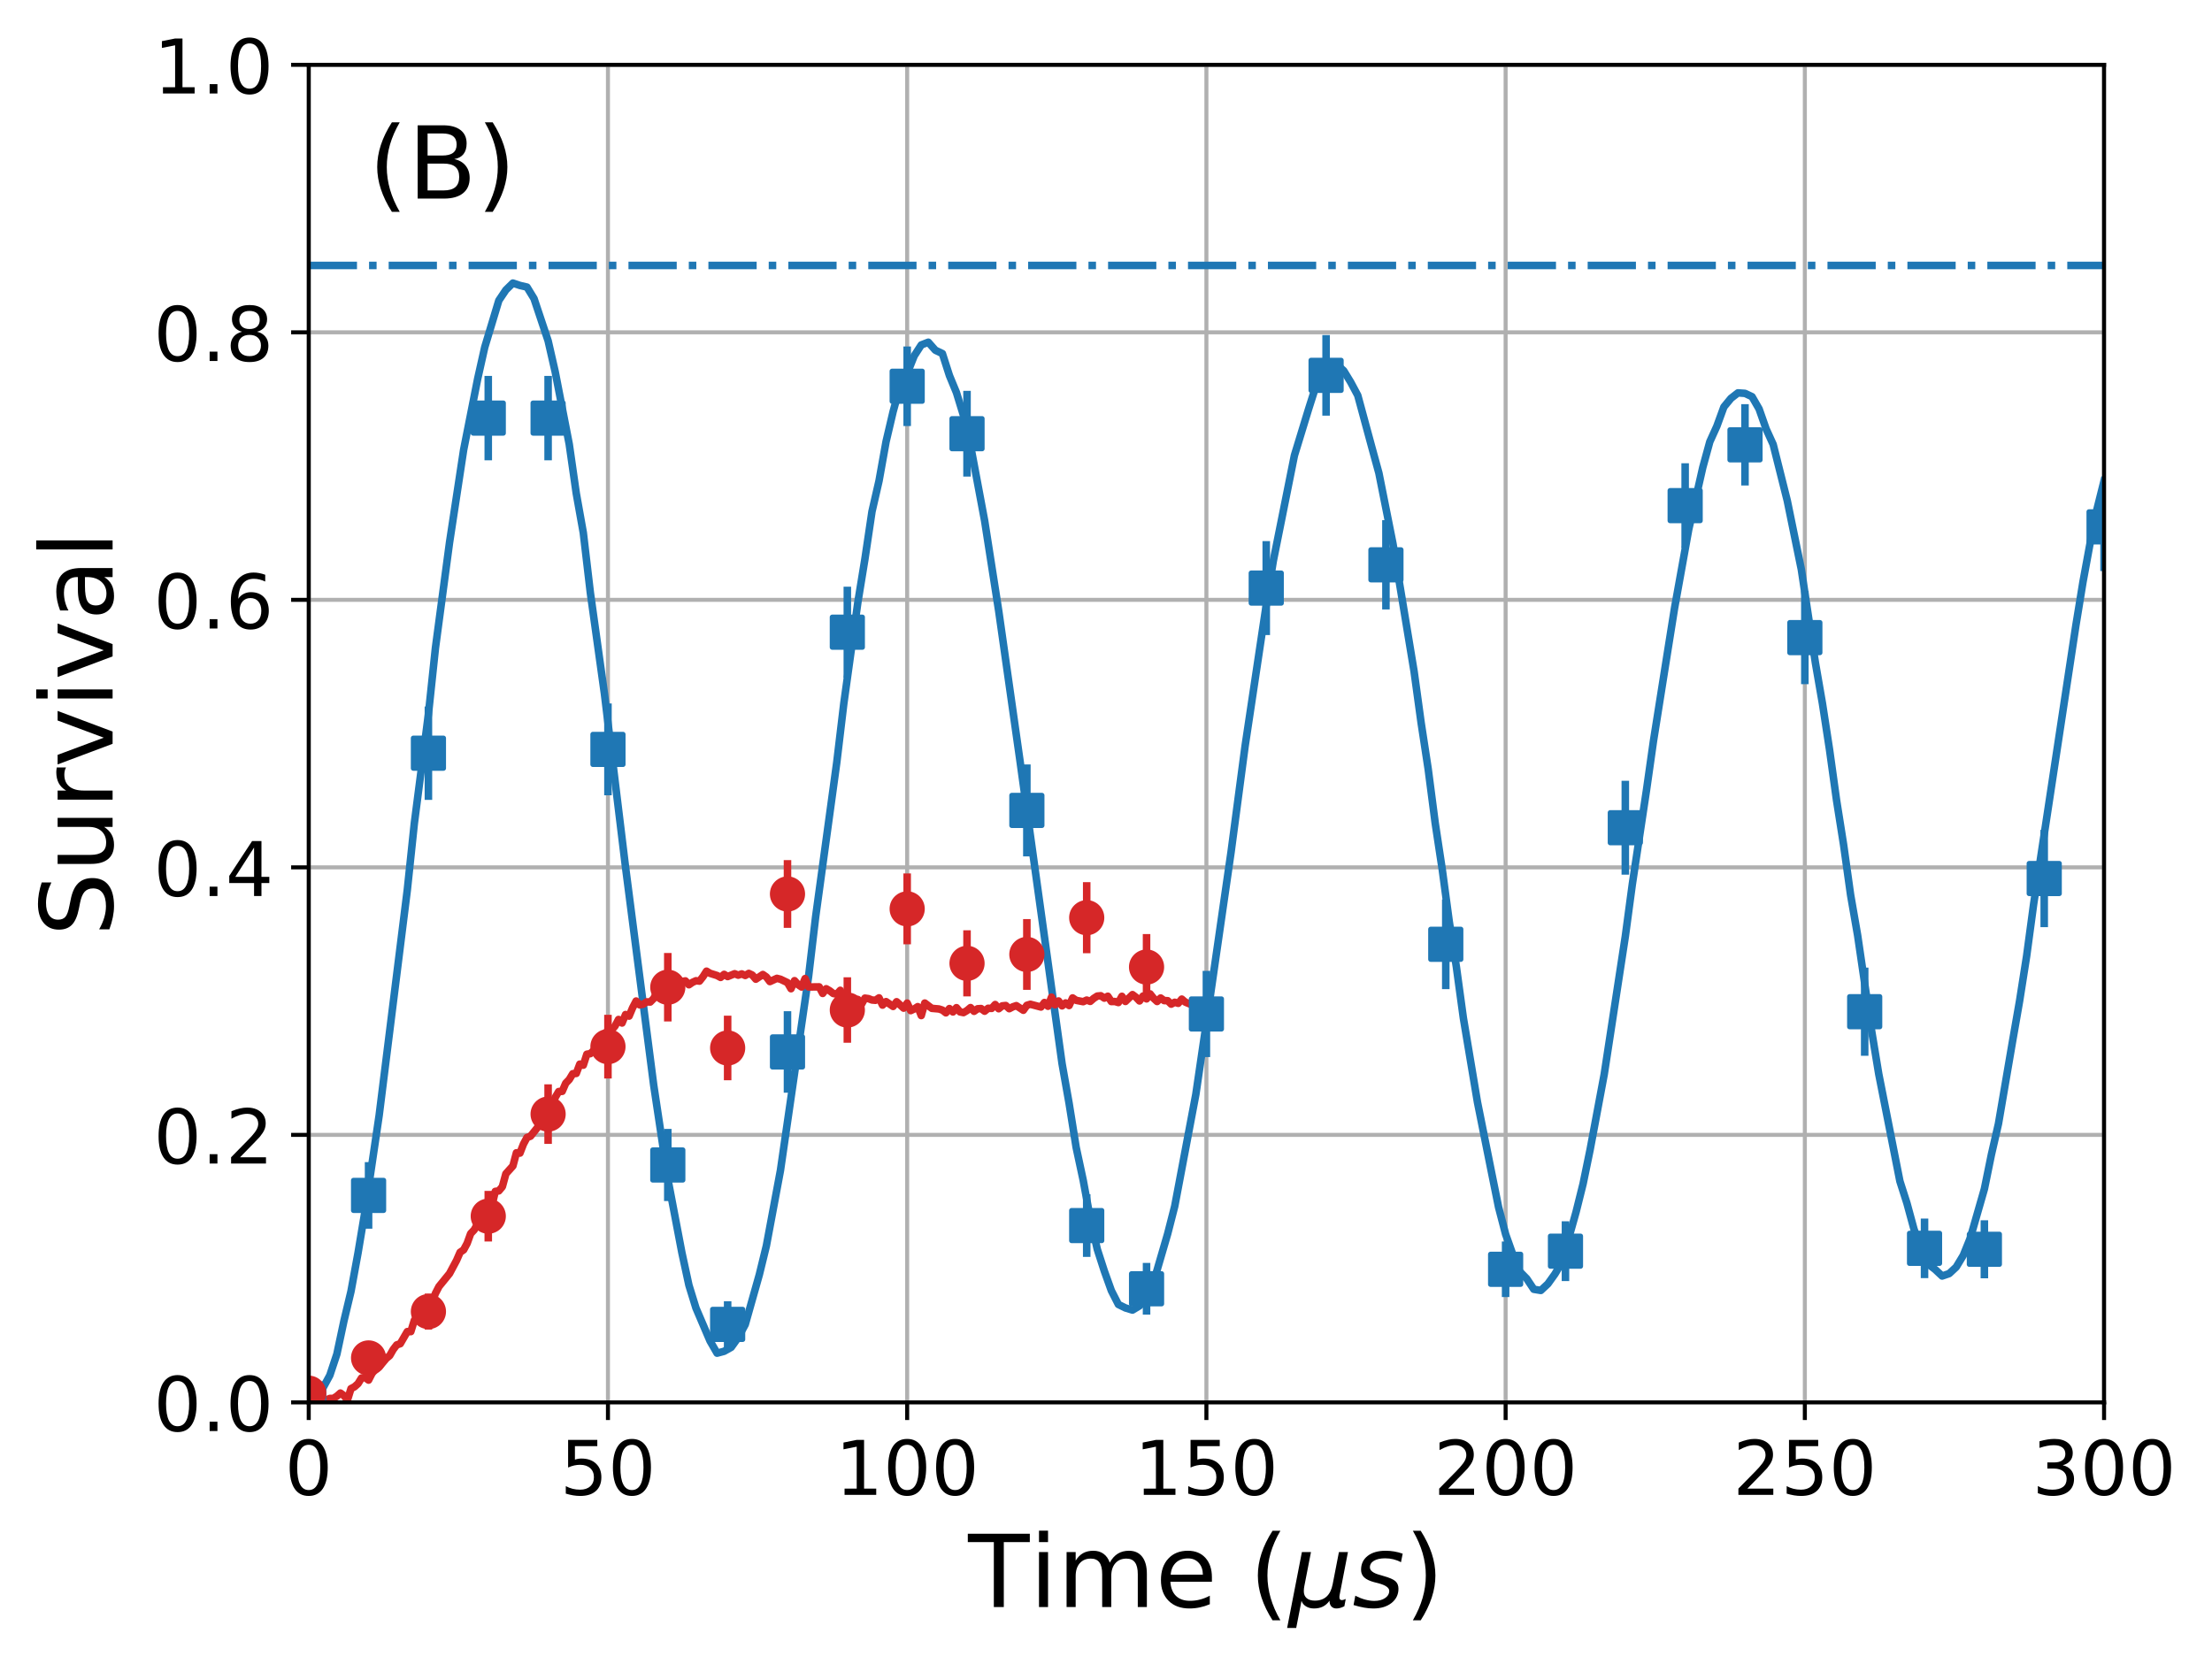 <?xml version="1.0" encoding="utf-8" standalone="no"?>
<!DOCTYPE svg PUBLIC "-//W3C//DTD SVG 1.1//EN"
  "http://www.w3.org/Graphics/SVG/1.1/DTD/svg11.dtd">
<!-- Created with matplotlib (http://matplotlib.org/) -->
<svg height="331pt" version="1.1" viewBox="0 0 440 331" width="440pt" xmlns="http://www.w3.org/2000/svg" xmlns:xlink="http://www.w3.org/1999/xlink">
 <defs>
  <style type="text/css">
*{stroke-linecap:butt;stroke-linejoin:round;}
  </style>
 </defs>
 <g id="figure_1">
  <g id="patch_1">
   <path d="M 0 331.128 
L 440.047 331.128 
L 440.047 0 
L 0 0 
z
" style="fill:none;"/>
  </g>
  <g id="axes_1">
   <g id="patch_2">
    <path d="M 61.411 279.011 
L 418.531 279.011 
L 418.531 12.899 
L 61.411 12.899 
z
" style="fill:none;"/>
   </g>
   <g id="matplotlib.axis_1">
    <g id="xtick_1">
     <g id="line2d_1">
      <path clip-path="url(#p155d179b64)" d="M 61.411 279.011 
L 61.411 12.899 
" style="fill:none;stroke:#b0b0b0;stroke-linecap:square;stroke-width:0.8;"/>
     </g>
     <g id="line2d_2">
      <defs>
       <path d="M 0 0 
L 0 3.5 
" id="ma13fe5812e" style="stroke:#000000;stroke-width:0.8;"/>
      </defs>
      <g>
       <use style="stroke:#000000;stroke-width:0.8;" x="61.411" xlink:href="#ma13fe5812e" y="279.011"/>
      </g>
     </g>
     <g id="text_1">
      <!-- 0 -->
      <defs>
       <path d="M 31.781 66.406 
Q 24.172 66.406 20.328 58.906 
Q 16.5 51.422 16.5 36.375 
Q 16.5 21.391 20.328 13.891 
Q 24.172 6.391 31.781 6.391 
Q 39.453 6.391 43.281 13.891 
Q 47.125 21.391 47.125 36.375 
Q 47.125 51.422 43.281 58.906 
Q 39.453 66.406 31.781 66.406 
z
M 31.781 74.219 
Q 44.047 74.219 50.516 64.516 
Q 56.984 54.828 56.984 36.375 
Q 56.984 17.969 50.516 8.266 
Q 44.047 -1.422 31.781 -1.422 
Q 19.531 -1.422 13.062 8.266 
Q 6.594 17.969 6.594 36.375 
Q 6.594 54.828 13.062 64.516 
Q 19.531 74.219 31.781 74.219 
z
" id="DejaVuSans-30"/>
      </defs>
      <g transform="translate(56.639 297.408)scale(0.15 -0.15)">
       <use xlink:href="#DejaVuSans-30"/>
      </g>
     </g>
    </g>
    <g id="xtick_2">
     <g id="line2d_3">
      <path clip-path="url(#p155d179b64)" d="M 120.931 279.011 
L 120.931 12.899 
" style="fill:none;stroke:#b0b0b0;stroke-linecap:square;stroke-width:0.8;"/>
     </g>
     <g id="line2d_4">
      <g>
       <use style="stroke:#000000;stroke-width:0.8;" x="120.931" xlink:href="#ma13fe5812e" y="279.011"/>
      </g>
     </g>
     <g id="text_2">
      <!-- 50 -->
      <defs>
       <path d="M 10.797 72.906 
L 49.516 72.906 
L 49.516 64.594 
L 19.828 64.594 
L 19.828 46.734 
Q 21.969 47.469 24.109 47.828 
Q 26.266 48.188 28.422 48.188 
Q 40.625 48.188 47.75 41.5 
Q 54.891 34.812 54.891 23.391 
Q 54.891 11.625 47.562 5.094 
Q 40.234 -1.422 26.906 -1.422 
Q 22.312 -1.422 17.547 -0.641 
Q 12.797 0.141 7.719 1.703 
L 7.719 11.625 
Q 12.109 9.234 16.797 8.062 
Q 21.484 6.891 26.703 6.891 
Q 35.156 6.891 40.078 11.328 
Q 45.016 15.766 45.016 23.391 
Q 45.016 31 40.078 35.438 
Q 35.156 39.891 26.703 39.891 
Q 22.75 39.891 18.812 39.016 
Q 14.891 38.141 10.797 36.281 
z
" id="DejaVuSans-35"/>
      </defs>
      <g transform="translate(111.387 297.408)scale(0.15 -0.15)">
       <use xlink:href="#DejaVuSans-35"/>
       <use x="63.623" xlink:href="#DejaVuSans-30"/>
      </g>
     </g>
    </g>
    <g id="xtick_3">
     <g id="line2d_5">
      <path clip-path="url(#p155d179b64)" d="M 180.451 279.011 
L 180.451 12.899 
" style="fill:none;stroke:#b0b0b0;stroke-linecap:square;stroke-width:0.8;"/>
     </g>
     <g id="line2d_6">
      <g>
       <use style="stroke:#000000;stroke-width:0.8;" x="180.451" xlink:href="#ma13fe5812e" y="279.011"/>
      </g>
     </g>
     <g id="text_3">
      <!-- 100 -->
      <defs>
       <path d="M 12.406 8.297 
L 28.516 8.297 
L 28.516 63.922 
L 10.984 60.406 
L 10.984 69.391 
L 28.422 72.906 
L 38.281 72.906 
L 38.281 8.297 
L 54.391 8.297 
L 54.391 0 
L 12.406 0 
z
" id="DejaVuSans-31"/>
      </defs>
      <g transform="translate(166.135 297.408)scale(0.15 -0.15)">
       <use xlink:href="#DejaVuSans-31"/>
       <use x="63.623" xlink:href="#DejaVuSans-30"/>
       <use x="127.246" xlink:href="#DejaVuSans-30"/>
      </g>
     </g>
    </g>
    <g id="xtick_4">
     <g id="line2d_7">
      <path clip-path="url(#p155d179b64)" d="M 239.971 279.011 
L 239.971 12.899 
" style="fill:none;stroke:#b0b0b0;stroke-linecap:square;stroke-width:0.8;"/>
     </g>
     <g id="line2d_8">
      <g>
       <use style="stroke:#000000;stroke-width:0.8;" x="239.971" xlink:href="#ma13fe5812e" y="279.011"/>
      </g>
     </g>
     <g id="text_4">
      <!-- 150 -->
      <g transform="translate(225.655 297.408)scale(0.15 -0.15)">
       <use xlink:href="#DejaVuSans-31"/>
       <use x="63.623" xlink:href="#DejaVuSans-35"/>
       <use x="127.246" xlink:href="#DejaVuSans-30"/>
      </g>
     </g>
    </g>
    <g id="xtick_5">
     <g id="line2d_9">
      <path clip-path="url(#p155d179b64)" d="M 299.491 279.011 
L 299.491 12.899 
" style="fill:none;stroke:#b0b0b0;stroke-linecap:square;stroke-width:0.8;"/>
     </g>
     <g id="line2d_10">
      <g>
       <use style="stroke:#000000;stroke-width:0.8;" x="299.491" xlink:href="#ma13fe5812e" y="279.011"/>
      </g>
     </g>
     <g id="text_5">
      <!-- 200 -->
      <defs>
       <path d="M 19.188 8.297 
L 53.609 8.297 
L 53.609 0 
L 7.328 0 
L 7.328 8.297 
Q 12.938 14.109 22.625 23.891 
Q 32.328 33.688 34.812 36.531 
Q 39.547 41.844 41.422 45.531 
Q 43.312 49.219 43.312 52.781 
Q 43.312 58.594 39.234 62.25 
Q 35.156 65.922 28.609 65.922 
Q 23.969 65.922 18.812 64.312 
Q 13.672 62.703 7.812 59.422 
L 7.812 69.391 
Q 13.766 71.781 18.938 73 
Q 24.125 74.219 28.422 74.219 
Q 39.75 74.219 46.484 68.547 
Q 53.219 62.891 53.219 53.422 
Q 53.219 48.922 51.531 44.891 
Q 49.859 40.875 45.406 35.406 
Q 44.188 33.984 37.641 27.219 
Q 31.109 20.453 19.188 8.297 
z
" id="DejaVuSans-32"/>
      </defs>
      <g transform="translate(285.175 297.408)scale(0.15 -0.15)">
       <use xlink:href="#DejaVuSans-32"/>
       <use x="63.623" xlink:href="#DejaVuSans-30"/>
       <use x="127.246" xlink:href="#DejaVuSans-30"/>
      </g>
     </g>
    </g>
    <g id="xtick_6">
     <g id="line2d_11">
      <path clip-path="url(#p155d179b64)" d="M 359.011 279.011 
L 359.011 12.899 
" style="fill:none;stroke:#b0b0b0;stroke-linecap:square;stroke-width:0.8;"/>
     </g>
     <g id="line2d_12">
      <g>
       <use style="stroke:#000000;stroke-width:0.8;" x="359.011" xlink:href="#ma13fe5812e" y="279.011"/>
      </g>
     </g>
     <g id="text_6">
      <!-- 250 -->
      <g transform="translate(344.695 297.408)scale(0.15 -0.15)">
       <use xlink:href="#DejaVuSans-32"/>
       <use x="63.623" xlink:href="#DejaVuSans-35"/>
       <use x="127.246" xlink:href="#DejaVuSans-30"/>
      </g>
     </g>
    </g>
    <g id="xtick_7">
     <g id="line2d_13">
      <path clip-path="url(#p155d179b64)" d="M 418.531 279.011 
L 418.531 12.899 
" style="fill:none;stroke:#b0b0b0;stroke-linecap:square;stroke-width:0.8;"/>
     </g>
     <g id="line2d_14">
      <g>
       <use style="stroke:#000000;stroke-width:0.8;" x="418.531" xlink:href="#ma13fe5812e" y="279.011"/>
      </g>
     </g>
     <g id="text_7">
      <!-- 300 -->
      <defs>
       <path d="M 40.578 39.312 
Q 47.656 37.797 51.625 33 
Q 55.609 28.219 55.609 21.188 
Q 55.609 10.406 48.188 4.484 
Q 40.766 -1.422 27.094 -1.422 
Q 22.516 -1.422 17.656 -0.516 
Q 12.797 0.391 7.625 2.203 
L 7.625 11.719 
Q 11.719 9.328 16.594 8.109 
Q 21.484 6.891 26.812 6.891 
Q 36.078 6.891 40.938 10.547 
Q 45.797 14.203 45.797 21.188 
Q 45.797 27.641 41.281 31.266 
Q 36.766 34.906 28.719 34.906 
L 20.219 34.906 
L 20.219 43.016 
L 29.109 43.016 
Q 36.375 43.016 40.234 45.922 
Q 44.094 48.828 44.094 54.297 
Q 44.094 59.906 40.109 62.906 
Q 36.141 65.922 28.719 65.922 
Q 24.656 65.922 20.016 65.031 
Q 15.375 64.156 9.812 62.312 
L 9.812 71.094 
Q 15.438 72.656 20.344 73.438 
Q 25.25 74.219 29.594 74.219 
Q 40.828 74.219 47.359 69.109 
Q 53.906 64.016 53.906 55.328 
Q 53.906 49.266 50.438 45.094 
Q 46.969 40.922 40.578 39.312 
z
" id="DejaVuSans-33"/>
      </defs>
      <g transform="translate(404.215 297.408)scale(0.15 -0.15)">
       <use xlink:href="#DejaVuSans-33"/>
       <use x="63.623" xlink:href="#DejaVuSans-30"/>
       <use x="127.246" xlink:href="#DejaVuSans-30"/>
      </g>
     </g>
    </g>
    <g id="text_8">
     <!-- Time ($\mu s$) -->
     <defs>
      <path d="M -0.297 72.906 
L 61.375 72.906 
L 61.375 64.594 
L 35.5 64.594 
L 35.5 0 
L 25.594 0 
L 25.594 64.594 
L -0.297 64.594 
z
" id="DejaVuSans-54"/>
      <path d="M 9.422 54.688 
L 18.406 54.688 
L 18.406 0 
L 9.422 0 
z
M 9.422 75.984 
L 18.406 75.984 
L 18.406 64.594 
L 9.422 64.594 
z
" id="DejaVuSans-69"/>
      <path d="M 52 44.188 
Q 55.375 50.25 60.062 53.125 
Q 64.75 56 71.094 56 
Q 79.641 56 84.281 50.016 
Q 88.922 44.047 88.922 33.016 
L 88.922 0 
L 79.891 0 
L 79.891 32.719 
Q 79.891 40.578 77.094 44.375 
Q 74.312 48.188 68.609 48.188 
Q 61.625 48.188 57.562 43.547 
Q 53.516 38.922 53.516 30.906 
L 53.516 0 
L 44.484 0 
L 44.484 32.719 
Q 44.484 40.625 41.703 44.406 
Q 38.922 48.188 33.109 48.188 
Q 26.219 48.188 22.156 43.531 
Q 18.109 38.875 18.109 30.906 
L 18.109 0 
L 9.078 0 
L 9.078 54.688 
L 18.109 54.688 
L 18.109 46.188 
Q 21.188 51.219 25.484 53.609 
Q 29.781 56 35.688 56 
Q 41.656 56 45.828 52.969 
Q 50 49.953 52 44.188 
z
" id="DejaVuSans-6d"/>
      <path d="M 56.203 29.594 
L 56.203 25.203 
L 14.891 25.203 
Q 15.484 15.922 20.484 11.062 
Q 25.484 6.203 34.422 6.203 
Q 39.594 6.203 44.453 7.469 
Q 49.312 8.734 54.109 11.281 
L 54.109 2.781 
Q 49.266 0.734 44.188 -0.344 
Q 39.109 -1.422 33.891 -1.422 
Q 20.797 -1.422 13.156 6.188 
Q 5.516 13.812 5.516 26.812 
Q 5.516 40.234 12.766 48.109 
Q 20.016 56 32.328 56 
Q 43.359 56 49.781 48.891 
Q 56.203 41.797 56.203 29.594 
z
M 47.219 32.234 
Q 47.125 39.594 43.094 43.984 
Q 39.062 48.391 32.422 48.391 
Q 24.906 48.391 20.391 44.141 
Q 15.875 39.891 15.188 32.172 
z
" id="DejaVuSans-65"/>
      <path id="DejaVuSans-20"/>
      <path d="M 31 75.875 
Q 24.469 64.656 21.281 53.656 
Q 18.109 42.672 18.109 31.391 
Q 18.109 20.125 21.312 9.062 
Q 24.516 -2 31 -13.188 
L 23.188 -13.188 
Q 15.875 -1.703 12.234 9.375 
Q 8.594 20.453 8.594 31.391 
Q 8.594 42.281 12.203 53.312 
Q 15.828 64.359 23.188 75.875 
z
" id="DejaVuSans-28"/>
      <path d="M -1.312 -20.797 
L 13.375 54.688 
L 22.406 54.688 
L 15.766 20.656 
Q 15.578 19.625 15.422 18.359 
Q 15.281 17.094 15.281 15.828 
Q 15.281 11.281 18.141 8.828 
Q 21 6.391 26.312 6.391 
Q 33.547 6.391 37.984 10.484 
Q 42.438 14.594 44 22.797 
L 50.203 54.688 
L 59.188 54.688 
L 51.031 12.641 
Q 50.828 11.719 50.75 11.031 
Q 50.688 10.359 50.688 9.812 
Q 50.688 8.297 51.297 7.594 
Q 51.906 6.891 53.219 6.891 
Q 53.719 6.891 54.562 7.125 
Q 55.422 7.375 56.984 8.016 
L 55.609 0.781 
Q 53.469 -0.297 51.516 -0.859 
Q 49.562 -1.422 47.703 -1.422 
Q 44.484 -1.422 42.656 0.625 
Q 40.828 2.688 40.828 6.297 
Q 38.094 2.391 34.297 0.484 
Q 30.516 -1.422 25.391 -1.422 
Q 20.844 -1.422 17.453 0.672 
Q 14.062 2.781 12.984 6.203 
L 7.719 -20.797 
z
" id="DejaVuSans-Oblique-3bc"/>
      <path d="M 50 53.078 
L 48.297 44.578 
Q 44.734 46.531 40.766 47.5 
Q 36.812 48.484 32.625 48.484 
Q 25.531 48.484 21.453 46.062 
Q 17.391 43.656 17.391 39.5 
Q 17.391 34.672 26.859 32.078 
Q 27.594 31.891 27.938 31.781 
L 30.812 30.906 
Q 39.797 28.422 42.797 25.688 
Q 45.797 22.953 45.797 18.219 
Q 45.797 9.516 38.891 4.047 
Q 31.984 -1.422 20.797 -1.422 
Q 16.453 -1.422 11.672 -0.578 
Q 6.891 0.25 1.125 2 
L 2.875 11.281 
Q 7.812 8.734 12.594 7.422 
Q 17.391 6.109 21.781 6.109 
Q 28.375 6.109 32.5 8.938 
Q 36.625 11.766 36.625 16.109 
Q 36.625 20.797 25.781 23.688 
L 24.859 23.922 
L 21.781 24.703 
Q 14.938 26.516 11.766 29.469 
Q 8.594 32.422 8.594 37.016 
Q 8.594 45.75 15.156 50.875 
Q 21.734 56 33.016 56 
Q 37.453 56 41.672 55.266 
Q 45.906 54.547 50 53.078 
z
" id="DejaVuSans-Oblique-73"/>
      <path d="M 8.016 75.875 
L 15.828 75.875 
Q 23.141 64.359 26.781 53.312 
Q 30.422 42.281 30.422 31.391 
Q 30.422 20.453 26.781 9.375 
Q 23.141 -1.703 15.828 -13.188 
L 8.016 -13.188 
Q 14.5 -2 17.703 9.062 
Q 20.906 20.125 20.906 31.391 
Q 20.906 42.672 17.703 53.656 
Q 14.5 64.656 8.016 75.875 
z
" id="DejaVuSans-29"/>
     </defs>
     <g transform="translate(192.571 319.728)scale(0.2 -0.2)">
      <use transform="translate(0 0.016)" xlink:href="#DejaVuSans-54"/>
      <use transform="translate(61.084 0.016)" xlink:href="#DejaVuSans-69"/>
      <use transform="translate(88.867 0.016)" xlink:href="#DejaVuSans-6d"/>
      <use transform="translate(186.279 0.016)" xlink:href="#DejaVuSans-65"/>
      <use transform="translate(247.803 0.016)" xlink:href="#DejaVuSans-20"/>
      <use transform="translate(279.59 0.016)" xlink:href="#DejaVuSans-28"/>
      <use transform="translate(318.604 0.016)" xlink:href="#DejaVuSans-Oblique-3bc"/>
      <use transform="translate(382.227 0.016)" xlink:href="#DejaVuSans-Oblique-73"/>
      <use transform="translate(434.326 0.016)" xlink:href="#DejaVuSans-29"/>
     </g>
    </g>
   </g>
   <g id="matplotlib.axis_2">
    <g id="ytick_1">
     <g id="line2d_15">
      <path clip-path="url(#p155d179b64)" d="M 61.411 279.011 
L 418.531 279.011 
" style="fill:none;stroke:#b0b0b0;stroke-linecap:square;stroke-width:0.8;"/>
     </g>
     <g id="line2d_16">
      <defs>
       <path d="M 0 0 
L -3.5 0 
" id="m1b8fc94c18" style="stroke:#000000;stroke-width:0.8;"/>
      </defs>
      <g>
       <use style="stroke:#000000;stroke-width:0.8;" x="61.411" xlink:href="#m1b8fc94c18" y="279.011"/>
      </g>
     </g>
     <g id="text_9">
      <!-- 0.0 -->
      <defs>
       <path d="M 10.688 12.406 
L 21 12.406 
L 21 0 
L 10.688 0 
z
" id="DejaVuSans-2e"/>
      </defs>
      <g transform="translate(30.556 284.71)scale(0.15 -0.15)">
       <use xlink:href="#DejaVuSans-30"/>
       <use x="63.623" xlink:href="#DejaVuSans-2e"/>
       <use x="95.41" xlink:href="#DejaVuSans-30"/>
      </g>
     </g>
    </g>
    <g id="ytick_2">
     <g id="line2d_17">
      <path clip-path="url(#p155d179b64)" d="M 61.411 225.788 
L 418.531 225.788 
" style="fill:none;stroke:#b0b0b0;stroke-linecap:square;stroke-width:0.8;"/>
     </g>
     <g id="line2d_18">
      <g>
       <use style="stroke:#000000;stroke-width:0.8;" x="61.411" xlink:href="#m1b8fc94c18" y="225.788"/>
      </g>
     </g>
     <g id="text_10">
      <!-- 0.2 -->
      <g transform="translate(30.556 231.487)scale(0.15 -0.15)">
       <use xlink:href="#DejaVuSans-30"/>
       <use x="63.623" xlink:href="#DejaVuSans-2e"/>
       <use x="95.41" xlink:href="#DejaVuSans-32"/>
      </g>
     </g>
    </g>
    <g id="ytick_3">
     <g id="line2d_19">
      <path clip-path="url(#p155d179b64)" d="M 61.411 172.566 
L 418.531 172.566 
" style="fill:none;stroke:#b0b0b0;stroke-linecap:square;stroke-width:0.8;"/>
     </g>
     <g id="line2d_20">
      <g>
       <use style="stroke:#000000;stroke-width:0.8;" x="61.411" xlink:href="#m1b8fc94c18" y="172.566"/>
      </g>
     </g>
     <g id="text_11">
      <!-- 0.4 -->
      <defs>
       <path d="M 37.797 64.312 
L 12.891 25.391 
L 37.797 25.391 
z
M 35.203 72.906 
L 47.609 72.906 
L 47.609 25.391 
L 58.016 25.391 
L 58.016 17.188 
L 47.609 17.188 
L 47.609 0 
L 37.797 0 
L 37.797 17.188 
L 4.891 17.188 
L 4.891 26.703 
z
" id="DejaVuSans-34"/>
      </defs>
      <g transform="translate(30.556 178.265)scale(0.15 -0.15)">
       <use xlink:href="#DejaVuSans-30"/>
       <use x="63.623" xlink:href="#DejaVuSans-2e"/>
       <use x="95.41" xlink:href="#DejaVuSans-34"/>
      </g>
     </g>
    </g>
    <g id="ytick_4">
     <g id="line2d_21">
      <path clip-path="url(#p155d179b64)" d="M 61.411 119.344 
L 418.531 119.344 
" style="fill:none;stroke:#b0b0b0;stroke-linecap:square;stroke-width:0.8;"/>
     </g>
     <g id="line2d_22">
      <g>
       <use style="stroke:#000000;stroke-width:0.8;" x="61.411" xlink:href="#m1b8fc94c18" y="119.344"/>
      </g>
     </g>
     <g id="text_12">
      <!-- 0.6 -->
      <defs>
       <path d="M 33.016 40.375 
Q 26.375 40.375 22.484 35.828 
Q 18.609 31.297 18.609 23.391 
Q 18.609 15.531 22.484 10.953 
Q 26.375 6.391 33.016 6.391 
Q 39.656 6.391 43.531 10.953 
Q 47.406 15.531 47.406 23.391 
Q 47.406 31.297 43.531 35.828 
Q 39.656 40.375 33.016 40.375 
z
M 52.594 71.297 
L 52.594 62.312 
Q 48.875 64.062 45.094 64.984 
Q 41.312 65.922 37.594 65.922 
Q 27.828 65.922 22.672 59.328 
Q 17.531 52.734 16.797 39.406 
Q 19.672 43.656 24.016 45.922 
Q 28.375 48.188 33.594 48.188 
Q 44.578 48.188 50.953 41.516 
Q 57.328 34.859 57.328 23.391 
Q 57.328 12.156 50.688 5.359 
Q 44.047 -1.422 33.016 -1.422 
Q 20.359 -1.422 13.672 8.266 
Q 6.984 17.969 6.984 36.375 
Q 6.984 53.656 15.188 63.938 
Q 23.391 74.219 37.203 74.219 
Q 40.922 74.219 44.703 73.484 
Q 48.484 72.75 52.594 71.297 
z
" id="DejaVuSans-36"/>
      </defs>
      <g transform="translate(30.556 125.042)scale(0.15 -0.15)">
       <use xlink:href="#DejaVuSans-30"/>
       <use x="63.623" xlink:href="#DejaVuSans-2e"/>
       <use x="95.41" xlink:href="#DejaVuSans-36"/>
      </g>
     </g>
    </g>
    <g id="ytick_5">
     <g id="line2d_23">
      <path clip-path="url(#p155d179b64)" d="M 61.411 66.121 
L 418.531 66.121 
" style="fill:none;stroke:#b0b0b0;stroke-linecap:square;stroke-width:0.8;"/>
     </g>
     <g id="line2d_24">
      <g>
       <use style="stroke:#000000;stroke-width:0.8;" x="61.411" xlink:href="#m1b8fc94c18" y="66.121"/>
      </g>
     </g>
     <g id="text_13">
      <!-- 0.8 -->
      <defs>
       <path d="M 31.781 34.625 
Q 24.75 34.625 20.719 30.859 
Q 16.703 27.094 16.703 20.516 
Q 16.703 13.922 20.719 10.156 
Q 24.75 6.391 31.781 6.391 
Q 38.812 6.391 42.859 10.172 
Q 46.922 13.969 46.922 20.516 
Q 46.922 27.094 42.891 30.859 
Q 38.875 34.625 31.781 34.625 
z
M 21.922 38.812 
Q 15.578 40.375 12.031 44.719 
Q 8.5 49.078 8.5 55.328 
Q 8.5 64.062 14.719 69.141 
Q 20.953 74.219 31.781 74.219 
Q 42.672 74.219 48.875 69.141 
Q 55.078 64.062 55.078 55.328 
Q 55.078 49.078 51.531 44.719 
Q 48 40.375 41.703 38.812 
Q 48.828 37.156 52.797 32.312 
Q 56.781 27.484 56.781 20.516 
Q 56.781 9.906 50.312 4.234 
Q 43.844 -1.422 31.781 -1.422 
Q 19.734 -1.422 13.25 4.234 
Q 6.781 9.906 6.781 20.516 
Q 6.781 27.484 10.781 32.312 
Q 14.797 37.156 21.922 38.812 
z
M 18.312 54.391 
Q 18.312 48.734 21.844 45.562 
Q 25.391 42.391 31.781 42.391 
Q 38.141 42.391 41.719 45.562 
Q 45.312 48.734 45.312 54.391 
Q 45.312 60.062 41.719 63.234 
Q 38.141 66.406 31.781 66.406 
Q 25.391 66.406 21.844 63.234 
Q 18.312 60.062 18.312 54.391 
z
" id="DejaVuSans-38"/>
      </defs>
      <g transform="translate(30.556 71.82)scale(0.15 -0.15)">
       <use xlink:href="#DejaVuSans-30"/>
       <use x="63.623" xlink:href="#DejaVuSans-2e"/>
       <use x="95.41" xlink:href="#DejaVuSans-38"/>
      </g>
     </g>
    </g>
    <g id="ytick_6">
     <g id="line2d_25">
      <path clip-path="url(#p155d179b64)" d="M 61.411 12.899 
L 418.531 12.899 
" style="fill:none;stroke:#b0b0b0;stroke-linecap:square;stroke-width:0.8;"/>
     </g>
     <g id="line2d_26">
      <g>
       <use style="stroke:#000000;stroke-width:0.8;" x="61.411" xlink:href="#m1b8fc94c18" y="12.899"/>
      </g>
     </g>
     <g id="text_14">
      <!-- 1.0 -->
      <g transform="translate(30.556 18.598)scale(0.15 -0.15)">
       <use xlink:href="#DejaVuSans-31"/>
       <use x="63.623" xlink:href="#DejaVuSans-2e"/>
       <use x="95.41" xlink:href="#DejaVuSans-30"/>
      </g>
     </g>
    </g>
    <g id="text_15">
     <!-- Survival -->
     <defs>
      <path d="M 53.516 70.516 
L 53.516 60.891 
Q 47.906 63.578 42.922 64.891 
Q 37.938 66.219 33.297 66.219 
Q 25.25 66.219 20.875 63.094 
Q 16.5 59.969 16.5 54.203 
Q 16.5 49.359 19.406 46.891 
Q 22.312 44.438 30.422 42.922 
L 36.375 41.703 
Q 47.406 39.594 52.656 34.297 
Q 57.906 29 57.906 20.125 
Q 57.906 9.516 50.797 4.047 
Q 43.703 -1.422 29.984 -1.422 
Q 24.812 -1.422 18.969 -0.25 
Q 13.141 0.922 6.891 3.219 
L 6.891 13.375 
Q 12.891 10.016 18.656 8.297 
Q 24.422 6.594 29.984 6.594 
Q 38.422 6.594 43.016 9.906 
Q 47.609 13.234 47.609 19.391 
Q 47.609 24.75 44.312 27.781 
Q 41.016 30.812 33.5 32.328 
L 27.484 33.5 
Q 16.453 35.688 11.516 40.375 
Q 6.594 45.062 6.594 53.422 
Q 6.594 63.094 13.406 68.656 
Q 20.219 74.219 32.172 74.219 
Q 37.312 74.219 42.625 73.281 
Q 47.953 72.359 53.516 70.516 
z
" id="DejaVuSans-53"/>
      <path d="M 8.5 21.578 
L 8.5 54.688 
L 17.484 54.688 
L 17.484 21.922 
Q 17.484 14.156 20.5 10.266 
Q 23.531 6.391 29.594 6.391 
Q 36.859 6.391 41.078 11.031 
Q 45.312 15.672 45.312 23.688 
L 45.312 54.688 
L 54.297 54.688 
L 54.297 0 
L 45.312 0 
L 45.312 8.406 
Q 42.047 3.422 37.719 1 
Q 33.406 -1.422 27.688 -1.422 
Q 18.266 -1.422 13.375 4.438 
Q 8.5 10.297 8.5 21.578 
z
M 31.109 56 
z
" id="DejaVuSans-75"/>
      <path d="M 41.109 46.297 
Q 39.594 47.172 37.812 47.578 
Q 36.031 48 33.891 48 
Q 26.266 48 22.188 43.047 
Q 18.109 38.094 18.109 28.812 
L 18.109 0 
L 9.078 0 
L 9.078 54.688 
L 18.109 54.688 
L 18.109 46.188 
Q 20.953 51.172 25.484 53.578 
Q 30.031 56 36.531 56 
Q 37.453 56 38.578 55.875 
Q 39.703 55.766 41.062 55.516 
z
" id="DejaVuSans-72"/>
      <path d="M 2.984 54.688 
L 12.5 54.688 
L 29.594 8.797 
L 46.688 54.688 
L 56.203 54.688 
L 35.688 0 
L 23.484 0 
z
" id="DejaVuSans-76"/>
      <path d="M 34.281 27.484 
Q 23.391 27.484 19.188 25 
Q 14.984 22.516 14.984 16.5 
Q 14.984 11.719 18.141 8.906 
Q 21.297 6.109 26.703 6.109 
Q 34.188 6.109 38.703 11.406 
Q 43.219 16.703 43.219 25.484 
L 43.219 27.484 
z
M 52.203 31.203 
L 52.203 0 
L 43.219 0 
L 43.219 8.297 
Q 40.141 3.328 35.547 0.953 
Q 30.953 -1.422 24.312 -1.422 
Q 15.922 -1.422 10.953 3.297 
Q 6 8.016 6 15.922 
Q 6 25.141 12.172 29.828 
Q 18.359 34.516 30.609 34.516 
L 43.219 34.516 
L 43.219 35.406 
Q 43.219 41.609 39.141 45 
Q 35.062 48.391 27.688 48.391 
Q 23 48.391 18.547 47.266 
Q 14.109 46.141 10.016 43.891 
L 10.016 52.203 
Q 14.938 54.109 19.578 55.047 
Q 24.219 56 28.609 56 
Q 40.484 56 46.344 49.844 
Q 52.203 43.703 52.203 31.203 
z
" id="DejaVuSans-61"/>
      <path d="M 9.422 75.984 
L 18.406 75.984 
L 18.406 0 
L 9.422 0 
z
" id="DejaVuSans-6c"/>
     </defs>
     <g transform="translate(22.397 186.274)rotate(-90)scale(0.2 -0.2)">
      <use xlink:href="#DejaVuSans-53"/>
      <use x="63.477" xlink:href="#DejaVuSans-75"/>
      <use x="126.855" xlink:href="#DejaVuSans-72"/>
      <use x="167.969" xlink:href="#DejaVuSans-76"/>
      <use x="227.148" xlink:href="#DejaVuSans-69"/>
      <use x="254.932" xlink:href="#DejaVuSans-76"/>
      <use x="314.111" xlink:href="#DejaVuSans-61"/>
      <use x="375.391" xlink:href="#DejaVuSans-6c"/>
     </g>
    </g>
   </g>
   <g id="LineCollection_1">
    <path clip-path="url(#p155d179b64)" d="M 61.411 279.011 
L 61.411 277.674 
" style="fill:none;stroke:#1f77b4;stroke-width:1.5;"/>
    <path clip-path="url(#p155d179b64)" d="M 73.315 244.454 
L 73.315 231.2 
" style="fill:none;stroke:#1f77b4;stroke-width:1.5;"/>
    <path clip-path="url(#p155d179b64)" d="M 85.219 159.138 
L 85.219 140.56 
" style="fill:none;stroke:#1f77b4;stroke-width:1.5;"/>
    <path clip-path="url(#p155d179b64)" d="M 97.123 91.575 
L 97.123 74.785 
" style="fill:none;stroke:#1f77b4;stroke-width:1.5;"/>
    <path clip-path="url(#p155d179b64)" d="M 109.027 91.575 
L 109.027 74.785 
" style="fill:none;stroke:#1f77b4;stroke-width:1.5;"/>
    <path clip-path="url(#p155d179b64)" d="M 120.931 158.229 
L 120.931 139.957 
" style="fill:none;stroke:#1f77b4;stroke-width:1.5;"/>
    <path clip-path="url(#p155d179b64)" d="M 132.835 238.953 
L 132.835 224.599 
" style="fill:none;stroke:#1f77b4;stroke-width:1.5;"/>
    <path clip-path="url(#p155d179b64)" d="M 144.739 268.09 
L 144.739 258.885 
" style="fill:none;stroke:#1f77b4;stroke-width:1.5;"/>
    <path clip-path="url(#p155d179b64)" d="M 156.643 217.392 
L 156.643 201.176 
" style="fill:none;stroke:#1f77b4;stroke-width:1.5;"/>
    <path clip-path="url(#p155d179b64)" d="M 168.547 134.829 
L 168.547 116.722 
" style="fill:none;stroke:#1f77b4;stroke-width:1.5;"/>
    <path clip-path="url(#p155d179b64)" d="M 180.451 84.758 
L 180.451 68.929 
" style="fill:none;stroke:#1f77b4;stroke-width:1.5;"/>
    <path clip-path="url(#p155d179b64)" d="M 192.355 94.818 
L 192.355 77.753 
" style="fill:none;stroke:#1f77b4;stroke-width:1.5;"/>
    <path clip-path="url(#p155d179b64)" d="M 204.259 170.376 
L 204.259 152.091 
" style="fill:none;stroke:#1f77b4;stroke-width:1.5;"/>
    <path clip-path="url(#p155d179b64)" d="M 216.163 250.06 
L 216.163 237.596 
" style="fill:none;stroke:#1f77b4;stroke-width:1.5;"/>
    <path clip-path="url(#p155d179b64)" d="M 228.067 261.546 
L 228.067 251.263 
" style="fill:none;stroke:#1f77b4;stroke-width:1.5;"/>
    <path clip-path="url(#p155d179b64)" d="M 239.971 210.311 
L 239.971 193.151 
" style="fill:none;stroke:#1f77b4;stroke-width:1.5;"/>
    <path clip-path="url(#p155d179b64)" d="M 251.875 126.346 
L 251.875 107.653 
" style="fill:none;stroke:#1f77b4;stroke-width:1.5;"/>
    <path clip-path="url(#p155d179b64)" d="M 263.779 82.692 
L 263.779 66.658 
" style="fill:none;stroke:#1f77b4;stroke-width:1.5;"/>
    <path clip-path="url(#p155d179b64)" d="M 275.683 121.257 
L 275.683 103.491 
" style="fill:none;stroke:#1f77b4;stroke-width:1.5;"/>
    <path clip-path="url(#p155d179b64)" d="M 287.587 196.795 
L 287.587 178.94 
" style="fill:none;stroke:#1f77b4;stroke-width:1.5;"/>
    <path clip-path="url(#p155d179b64)" d="M 299.491 258.055 
L 299.491 247.003 
" style="fill:none;stroke:#1f77b4;stroke-width:1.5;"/>
    <path clip-path="url(#p155d179b64)" d="M 311.395 254.874 
L 311.395 242.972 
" style="fill:none;stroke:#1f77b4;stroke-width:1.5;"/>
    <path clip-path="url(#p155d179b64)" d="M 323.299 174.014 
L 323.299 155.338 
" style="fill:none;stroke:#1f77b4;stroke-width:1.5;"/>
    <path clip-path="url(#p155d179b64)" d="M 335.203 109.026 
L 335.203 92.164 
" style="fill:none;stroke:#1f77b4;stroke-width:1.5;"/>
    <path clip-path="url(#p155d179b64)" d="M 347.107 96.586 
L 347.107 80.412 
" style="fill:none;stroke:#1f77b4;stroke-width:1.5;"/>
    <path clip-path="url(#p155d179b64)" d="M 359.011 136.117 
L 359.011 117.588 
" style="fill:none;stroke:#1f77b4;stroke-width:1.5;"/>
    <path clip-path="url(#p155d179b64)" d="M 370.915 210.052 
L 370.915 192.504 
" style="fill:none;stroke:#1f77b4;stroke-width:1.5;"/>
    <path clip-path="url(#p155d179b64)" d="M 382.819 254.283 
L 382.819 242.429 
" style="fill:none;stroke:#1f77b4;stroke-width:1.5;"/>
    <path clip-path="url(#p155d179b64)" d="M 394.723 254.317 
L 394.723 242.773 
" style="fill:none;stroke:#1f77b4;stroke-width:1.5;"/>
    <path clip-path="url(#p155d179b64)" d="M 406.627 184.464 
L 406.627 165.103 
" style="fill:none;stroke:#1f77b4;stroke-width:1.5;"/>
    <path clip-path="url(#p155d179b64)" d="M 418.531 113.609 
L 418.531 96.024 
" style="fill:none;stroke:#1f77b4;stroke-width:1.5;"/>
   </g>
   <g id="LineCollection_2">
    <path clip-path="url(#p155d179b64)" d="M 61.411 278.275 
L 61.411 276.081 
" style="fill:none;stroke:#d62728;stroke-width:1.5;"/>
    <path clip-path="url(#p155d179b64)" d="M 73.315 272.705 
L 73.315 267.627 
" style="fill:none;stroke:#d62728;stroke-width:1.5;"/>
    <path clip-path="url(#p155d179b64)" d="M 85.219 264.521 
L 85.219 257.353 
" style="fill:none;stroke:#d62728;stroke-width:1.5;"/>
    <path clip-path="url(#p155d179b64)" d="M 97.123 246.995 
L 97.123 236.93 
" style="fill:none;stroke:#d62728;stroke-width:1.5;"/>
    <path clip-path="url(#p155d179b64)" d="M 109.027 227.574 
L 109.027 215.731 
" style="fill:none;stroke:#d62728;stroke-width:1.5;"/>
    <path clip-path="url(#p155d179b64)" d="M 120.931 214.565 
L 120.931 201.891 
" style="fill:none;stroke:#d62728;stroke-width:1.5;"/>
    <path clip-path="url(#p155d179b64)" d="M 132.835 203.217 
L 132.835 189.604 
" style="fill:none;stroke:#d62728;stroke-width:1.5;"/>
    <path clip-path="url(#p155d179b64)" d="M 144.739 214.922 
L 144.739 202.076 
" style="fill:none;stroke:#d62728;stroke-width:1.5;"/>
    <path clip-path="url(#p155d179b64)" d="M 156.643 184.602 
L 156.643 171.117 
" style="fill:none;stroke:#d62728;stroke-width:1.5;"/>
    <path clip-path="url(#p155d179b64)" d="M 168.547 207.458 
L 168.547 194.435 
" style="fill:none;stroke:#d62728;stroke-width:1.5;"/>
    <path clip-path="url(#p155d179b64)" d="M 180.451 187.868 
L 180.451 173.775 
" style="fill:none;stroke:#d62728;stroke-width:1.5;"/>
    <path clip-path="url(#p155d179b64)" d="M 192.355 198.234 
L 192.355 185.083 
" style="fill:none;stroke:#d62728;stroke-width:1.5;"/>
    <path clip-path="url(#p155d179b64)" d="M 204.259 196.93 
L 204.259 182.847 
" style="fill:none;stroke:#d62728;stroke-width:1.5;"/>
    <path clip-path="url(#p155d179b64)" d="M 216.163 189.649 
L 216.163 175.503 
" style="fill:none;stroke:#d62728;stroke-width:1.5;"/>
    <path clip-path="url(#p155d179b64)" d="M 228.067 198.957 
L 228.067 185.834 
" style="fill:none;stroke:#d62728;stroke-width:1.5;"/>
   </g>
   <g id="line2d_27">
    <path clip-path="url(#p155d179b64)" d="M 61.411 278.571 
L 62.811 278.04 
L 64.212 276.191 
L 65.612 273.614 
L 67.013 269.389 
L 68.413 262.802 
L 69.814 256.928 
L 71.214 249.29 
L 72.615 240.899 
L 75.416 221.926 
L 81.018 177.06 
L 82.418 163.789 
L 85.219 142.091 
L 86.619 128.889 
L 89.42 107.918 
L 92.221 89.503 
L 95.022 75.331 
L 96.423 69.074 
L 99.224 59.78 
L 100.624 57.695 
L 102.025 56.32 
L 103.425 56.791 
L 104.826 57.116 
L 106.226 59.411 
L 109.027 67.799 
L 110.427 73.93 
L 113.228 88.372 
L 114.629 98.167 
L 116.029 105.997 
L 117.43 117.924 
L 120.231 138.016 
L 124.432 172.554 
L 130.034 215.917 
L 132.835 234.505 
L 135.636 249.219 
L 137.036 255.694 
L 138.437 260.239 
L 141.238 266.792 
L 142.638 269.217 
L 144.039 268.84 
L 145.439 268.054 
L 146.84 266.1 
L 148.24 263.507 
L 151.041 253.591 
L 152.442 247.856 
L 155.242 232.858 
L 160.844 194.214 
L 162.245 182.383 
L 166.446 151.681 
L 167.847 139.951 
L 170.648 119.782 
L 172.048 111.194 
L 173.449 101.781 
L 174.849 95.677 
L 176.25 87.857 
L 177.65 81.904 
L 179.05 76.79 
L 180.451 74.306 
L 181.851 70.799 
L 183.252 68.629 
L 184.652 68.085 
L 186.053 69.674 
L 187.453 70.343 
L 188.854 74.714 
L 190.254 78.109 
L 191.655 82.679 
L 193.055 88.633 
L 195.856 103.594 
L 198.657 121.543 
L 202.858 151.121 
L 211.261 211.621 
L 212.662 219.536 
L 214.062 228.277 
L 215.463 234.807 
L 216.863 242.383 
L 218.264 248.536 
L 219.664 252.868 
L 221.065 256.775 
L 222.465 259.522 
L 223.866 260.215 
L 225.266 260.642 
L 226.666 259.8 
L 228.067 258.232 
L 229.467 255.056 
L 232.268 245.461 
L 233.669 239.986 
L 237.87 217.727 
L 240.671 198.656 
L 244.873 169.531 
L 247.674 148.386 
L 251.875 120.378 
L 253.275 111.603 
L 257.477 90.617 
L 260.278 81.45 
L 261.678 77.042 
L 263.079 75.624 
L 264.479 73.043 
L 265.88 72.508 
L 267.28 73.749 
L 268.681 76.048 
L 270.081 78.666 
L 272.882 89.004 
L 274.282 94.122 
L 277.083 108.184 
L 281.285 133.606 
L 282.685 143.813 
L 284.086 152.997 
L 285.486 163.767 
L 286.887 173.003 
L 288.287 183.414 
L 289.688 192.321 
L 291.088 202.563 
L 293.889 219.28 
L 296.69 233.253 
L 298.09 240.182 
L 299.491 245.554 
L 300.891 249.5 
L 302.292 252.968 
L 303.692 254.397 
L 305.093 256.506 
L 306.493 256.735 
L 307.894 255.429 
L 309.294 253.474 
L 310.695 251.125 
L 313.496 241.15 
L 314.896 235.528 
L 316.297 228.724 
L 319.098 213.757 
L 323.299 186.298 
L 324.699 175.872 
L 327.5 157.267 
L 328.901 147.403 
L 331.702 129.707 
L 333.102 120.929 
L 335.903 105.377 
L 338.704 93.017 
L 340.105 87.892 
L 341.505 84.798 
L 342.906 80.961 
L 344.306 79.257 
L 345.706 78.163 
L 347.107 78.262 
L 348.507 78.92 
L 349.908 81.355 
L 351.308 85.343 
L 352.709 88.419 
L 355.51 99.592 
L 358.311 113.286 
L 361.112 131.882 
L 362.512 139.974 
L 363.913 149.089 
L 365.313 159.182 
L 366.714 168.041 
L 368.114 178.057 
L 369.514 186.112 
L 372.315 205.213 
L 373.716 213.704 
L 377.917 234.997 
L 379.318 239.385 
L 380.718 244.542 
L 382.119 248.406 
L 383.519 251.474 
L 384.92 252.552 
L 386.32 253.866 
L 387.721 253.384 
L 389.121 252.08 
L 390.522 249.762 
L 391.922 246.309 
L 394.723 236.55 
L 396.123 229.683 
L 397.524 223.569 
L 400.325 207.17 
L 401.725 199.141 
L 403.126 190.217 
L 404.526 179.827 
L 412.929 124.39 
L 414.33 115.806 
L 415.73 108.189 
L 417.13 101.269 
L 418.531 95.665 
L 418.531 95.665 
" style="fill:none;stroke:#1f77b4;stroke-linecap:square;stroke-width:1.5;"/>
   </g>
   <g id="line2d_28">
    <path clip-path="url(#p155d179b64)" d="M 61.411 278.535 
L 64.912 278.535 
L 65.612 278.215 
L 66.313 278.215 
L 67.013 277.769 
L 67.713 277.152 
L 68.413 277.657 
L 69.114 278.535 
L 69.814 276.273 
L 70.514 275.904 
L 71.214 275.282 
L 71.914 274.155 
L 72.615 274.063 
L 73.315 274.575 
L 74.015 273.211 
L 74.715 272.409 
L 75.416 271.959 
L 76.816 270.282 
L 77.516 269.701 
L 78.217 268.48 
L 78.917 267.568 
L 79.617 267.334 
L 81.018 264.924 
L 81.718 264.928 
L 82.418 262.684 
L 83.118 262.23 
L 84.519 260.165 
L 85.219 260.111 
L 85.919 259.106 
L 86.619 257.313 
L 87.32 255.952 
L 89.42 253.373 
L 90.821 250.747 
L 91.521 249.142 
L 92.221 248.664 
L 92.922 247.362 
L 93.622 245.421 
L 94.322 244.685 
L 95.022 243.467 
L 95.722 241.606 
L 96.423 241.061 
L 97.123 239.596 
L 97.823 239.959 
L 98.523 237.026 
L 99.224 236.93 
L 99.924 236.095 
L 100.624 233.524 
L 102.025 231.966 
L 102.725 229.346 
L 103.425 229.413 
L 104.125 227.613 
L 104.826 226.307 
L 105.526 226.053 
L 106.926 224.307 
L 107.626 222.596 
L 108.327 220.571 
L 109.027 219.325 
L 109.727 220.479 
L 110.427 218.361 
L 111.128 217.168 
L 111.828 217.127 
L 112.528 215.51 
L 113.228 214.788 
L 113.929 213.62 
L 114.629 213.56 
L 115.329 211.708 
L 116.029 211.919 
L 116.73 209.74 
L 117.43 209.625 
L 118.13 208.948 
L 118.83 207.407 
L 119.53 207.247 
L 120.231 206.216 
L 120.931 204.882 
L 121.631 204.928 
L 122.331 204.144 
L 123.032 202.826 
L 123.732 203.532 
L 124.432 201.841 
L 125.132 202.158 
L 125.833 200.5 
L 126.533 199.158 
L 127.233 199.915 
L 127.933 199.795 
L 128.634 199.322 
L 129.334 199.358 
L 130.034 198.651 
L 130.734 197.269 
L 131.434 198.381 
L 132.835 196.333 
L 133.535 196.844 
L 134.235 195.878 
L 134.936 196.341 
L 135.636 195.27 
L 136.336 195.152 
L 137.036 195.922 
L 137.737 195.439 
L 138.437 195.122 
L 139.137 195.196 
L 139.837 194.311 
L 140.538 193.218 
L 141.238 193.642 
L 142.638 194.081 
L 143.338 194.463 
L 144.039 193.849 
L 144.739 194.29 
L 146.139 193.724 
L 146.84 194.012 
L 147.54 193.758 
L 148.24 194.073 
L 148.94 193.659 
L 149.641 193.986 
L 150.341 194.809 
L 151.741 193.879 
L 152.442 194.372 
L 153.142 195.287 
L 154.542 194.645 
L 155.242 194.822 
L 156.643 195.491 
L 157.343 196.708 
L 158.043 195.103 
L 158.744 195.892 
L 159.444 196.367 
L 160.144 194.692 
L 160.844 196.363 
L 162.945 196.337 
L 163.645 197.646 
L 164.346 196.712 
L 165.046 197.12 
L 165.746 197.659 
L 166.446 197.792 
L 167.146 197.024 
L 167.847 198.691 
L 168.547 197.893 
L 169.247 198.748 
L 169.947 198.895 
L 170.648 198.846 
L 171.348 199.83 
L 172.048 198.58 
L 172.748 198.678 
L 173.449 198.953 
L 174.149 199.011 
L 174.849 198.523 
L 175.549 199.969 
L 176.25 199.274 
L 177.65 200.233 
L 178.35 199.296 
L 179.751 200.572 
L 180.451 199.563 
L 181.151 201.064 
L 181.851 200.734 
L 182.552 200.273 
L 183.252 202.05 
L 183.952 199.558 
L 185.353 200.613 
L 186.753 200.734 
L 187.453 200.958 
L 188.154 201.506 
L 188.854 200.653 
L 189.554 201.33 
L 190.254 200.478 
L 190.954 201.321 
L 191.655 201.461 
L 192.355 201.046 
L 193.055 200.46 
L 193.755 201.204 
L 194.456 200.698 
L 195.156 200.653 
L 195.856 201.181 
L 196.556 200.599 
L 197.257 200.626 
L 197.957 199.853 
L 198.657 200.689 
L 199.357 200.121 
L 200.058 200.045 
L 200.758 200.684 
L 201.458 200.313 
L 202.158 200.076 
L 203.559 200.994 
L 204.259 200.009 
L 204.959 199.799 
L 207.06 200.352 
L 207.76 199.447 
L 208.46 200.197 
L 209.161 198.381 
L 209.861 199.906 
L 210.561 199.14 
L 211.261 200.116 
L 211.962 199.536 
L 212.662 200.054 
L 213.362 198.536 
L 214.062 199.02 
L 215.463 199.287 
L 216.163 198.967 
L 216.863 199.229 
L 217.563 198.624 
L 218.264 198.171 
L 218.964 198.105 
L 219.664 198.58 
L 220.364 198.204 
L 221.065 199.265 
L 221.765 199.247 
L 222.465 199.46 
L 223.165 198.217 
L 223.866 199.242 
L 225.266 197.88 
L 225.966 198.407 
L 226.666 199.14 
L 227.367 198.164 
L 228.067 198.731 
L 228.767 197.734 
L 229.467 198.607 
L 230.168 199.251 
L 230.868 198.554 
L 231.568 199.073 
L 232.268 199.087 
L 232.969 199.777 
L 233.669 199.403 
L 234.369 199.612 
L 235.069 198.775 
L 235.77 199.371 
L 237.17 199.956 
L 237.87 199.434 
L 238.57 200.3 
L 239.271 200.442 
L 239.971 199.781 
L 239.971 199.781 
" style="fill:none;stroke:#d62728;stroke-linecap:square;stroke-width:1.5;"/>
   </g>
   <g id="line2d_29">
    <path clip-path="url(#p155d179b64)" d="M 61.411 52.816 
L 418.531 52.816 
" style="fill:none;stroke:#1f77b4;stroke-dasharray:9.6,2.4,1.5,2.4;stroke-dashoffset:0;stroke-width:1.5;"/>
   </g>
   <g id="line2d_30">
    <defs>
     <path d="M -3 3 
L 3 3 
L 3 -3 
L -3 -3 
z
" id="m48e7e7d6df" style="stroke:#1f77b4;stroke-linejoin:miter;"/>
    </defs>
    <g clip-path="url(#p155d179b64)">
     <use style="fill:#1f77b4;stroke:#1f77b4;stroke-linejoin:miter;" x="61.411" xlink:href="#m48e7e7d6df" y="278.342"/>
     <use style="fill:#1f77b4;stroke:#1f77b4;stroke-linejoin:miter;" x="73.315" xlink:href="#m48e7e7d6df" y="237.827"/>
     <use style="fill:#1f77b4;stroke:#1f77b4;stroke-linejoin:miter;" x="85.219" xlink:href="#m48e7e7d6df" y="149.849"/>
     <use style="fill:#1f77b4;stroke:#1f77b4;stroke-linejoin:miter;" x="97.123" xlink:href="#m48e7e7d6df" y="83.18"/>
     <use style="fill:#1f77b4;stroke:#1f77b4;stroke-linejoin:miter;" x="109.027" xlink:href="#m48e7e7d6df" y="83.18"/>
     <use style="fill:#1f77b4;stroke:#1f77b4;stroke-linejoin:miter;" x="120.931" xlink:href="#m48e7e7d6df" y="149.093"/>
     <use style="fill:#1f77b4;stroke:#1f77b4;stroke-linejoin:miter;" x="132.835" xlink:href="#m48e7e7d6df" y="231.776"/>
     <use style="fill:#1f77b4;stroke:#1f77b4;stroke-linejoin:miter;" x="144.739" xlink:href="#m48e7e7d6df" y="263.488"/>
     <use style="fill:#1f77b4;stroke:#1f77b4;stroke-linejoin:miter;" x="156.643" xlink:href="#m48e7e7d6df" y="209.284"/>
     <use style="fill:#1f77b4;stroke:#1f77b4;stroke-linejoin:miter;" x="168.547" xlink:href="#m48e7e7d6df" y="125.776"/>
     <use style="fill:#1f77b4;stroke:#1f77b4;stroke-linejoin:miter;" x="180.451" xlink:href="#m48e7e7d6df" y="76.843"/>
     <use style="fill:#1f77b4;stroke:#1f77b4;stroke-linejoin:miter;" x="192.355" xlink:href="#m48e7e7d6df" y="86.285"/>
     <use style="fill:#1f77b4;stroke:#1f77b4;stroke-linejoin:miter;" x="204.259" xlink:href="#m48e7e7d6df" y="161.234"/>
     <use style="fill:#1f77b4;stroke:#1f77b4;stroke-linejoin:miter;" x="216.163" xlink:href="#m48e7e7d6df" y="243.828"/>
     <use style="fill:#1f77b4;stroke:#1f77b4;stroke-linejoin:miter;" x="228.067" xlink:href="#m48e7e7d6df" y="256.404"/>
     <use style="fill:#1f77b4;stroke:#1f77b4;stroke-linejoin:miter;" x="239.971" xlink:href="#m48e7e7d6df" y="201.731"/>
     <use style="fill:#1f77b4;stroke:#1f77b4;stroke-linejoin:miter;" x="251.875" xlink:href="#m48e7e7d6df" y="117"/>
     <use style="fill:#1f77b4;stroke:#1f77b4;stroke-linejoin:miter;" x="263.779" xlink:href="#m48e7e7d6df" y="74.675"/>
     <use style="fill:#1f77b4;stroke:#1f77b4;stroke-linejoin:miter;" x="275.683" xlink:href="#m48e7e7d6df" y="112.374"/>
     <use style="fill:#1f77b4;stroke:#1f77b4;stroke-linejoin:miter;" x="287.587" xlink:href="#m48e7e7d6df" y="187.867"/>
     <use style="fill:#1f77b4;stroke:#1f77b4;stroke-linejoin:miter;" x="299.491" xlink:href="#m48e7e7d6df" y="252.529"/>
     <use style="fill:#1f77b4;stroke:#1f77b4;stroke-linejoin:miter;" x="311.395" xlink:href="#m48e7e7d6df" y="248.923"/>
     <use style="fill:#1f77b4;stroke:#1f77b4;stroke-linejoin:miter;" x="323.299" xlink:href="#m48e7e7d6df" y="164.676"/>
     <use style="fill:#1f77b4;stroke:#1f77b4;stroke-linejoin:miter;" x="335.203" xlink:href="#m48e7e7d6df" y="100.595"/>
     <use style="fill:#1f77b4;stroke:#1f77b4;stroke-linejoin:miter;" x="347.107" xlink:href="#m48e7e7d6df" y="88.499"/>
     <use style="fill:#1f77b4;stroke:#1f77b4;stroke-linejoin:miter;" x="359.011" xlink:href="#m48e7e7d6df" y="126.853"/>
     <use style="fill:#1f77b4;stroke:#1f77b4;stroke-linejoin:miter;" x="370.915" xlink:href="#m48e7e7d6df" y="201.278"/>
     <use style="fill:#1f77b4;stroke:#1f77b4;stroke-linejoin:miter;" x="382.819" xlink:href="#m48e7e7d6df" y="248.356"/>
     <use style="fill:#1f77b4;stroke:#1f77b4;stroke-linejoin:miter;" x="394.723" xlink:href="#m48e7e7d6df" y="248.545"/>
     <use style="fill:#1f77b4;stroke:#1f77b4;stroke-linejoin:miter;" x="406.627" xlink:href="#m48e7e7d6df" y="174.784"/>
     <use style="fill:#1f77b4;stroke:#1f77b4;stroke-linejoin:miter;" x="418.531" xlink:href="#m48e7e7d6df" y="104.817"/>
    </g>
   </g>
   <g id="line2d_31">
    <defs>
     <path d="M 0 3 
C 0.796 3 1.559 2.684 2.121 2.121 
C 2.684 1.559 3 0.796 3 0 
C 3 -0.796 2.684 -1.559 2.121 -2.121 
C 1.559 -2.684 0.796 -3 0 -3 
C -0.796 -3 -1.559 -2.684 -2.121 -2.121 
C -2.684 -1.559 -3 -0.796 -3 0 
C -3 0.796 -2.684 1.559 -2.121 2.121 
C -1.559 2.684 -0.796 3 0 3 
z
" id="m29265d6981" style="stroke:#d62728;"/>
    </defs>
    <g clip-path="url(#p155d179b64)">
     <use style="fill:#d62728;stroke:#d62728;" x="61.411" xlink:href="#m29265d6981" y="277.178"/>
     <use style="fill:#d62728;stroke:#d62728;" x="73.315" xlink:href="#m29265d6981" y="270.166"/>
     <use style="fill:#d62728;stroke:#d62728;" x="85.219" xlink:href="#m29265d6981" y="260.937"/>
     <use style="fill:#d62728;stroke:#d62728;" x="97.123" xlink:href="#m29265d6981" y="241.962"/>
     <use style="fill:#d62728;stroke:#d62728;" x="109.027" xlink:href="#m29265d6981" y="221.652"/>
     <use style="fill:#d62728;stroke:#d62728;" x="120.931" xlink:href="#m29265d6981" y="208.228"/>
     <use style="fill:#d62728;stroke:#d62728;" x="132.835" xlink:href="#m29265d6981" y="196.41"/>
     <use style="fill:#d62728;stroke:#d62728;" x="144.739" xlink:href="#m29265d6981" y="208.499"/>
     <use style="fill:#d62728;stroke:#d62728;" x="156.643" xlink:href="#m29265d6981" y="177.859"/>
     <use style="fill:#d62728;stroke:#d62728;" x="168.547" xlink:href="#m29265d6981" y="200.946"/>
     <use style="fill:#d62728;stroke:#d62728;" x="180.451" xlink:href="#m29265d6981" y="180.822"/>
     <use style="fill:#d62728;stroke:#d62728;" x="192.355" xlink:href="#m29265d6981" y="191.658"/>
     <use style="fill:#d62728;stroke:#d62728;" x="204.259" xlink:href="#m29265d6981" y="189.888"/>
     <use style="fill:#d62728;stroke:#d62728;" x="216.163" xlink:href="#m29265d6981" y="182.576"/>
     <use style="fill:#d62728;stroke:#d62728;" x="228.067" xlink:href="#m29265d6981" y="192.395"/>
    </g>
   </g>
   <g id="patch_3">
    <path d="M 61.411 279.011 
L 61.411 12.899 
" style="fill:none;stroke:#000000;stroke-linecap:square;stroke-linejoin:miter;stroke-width:0.8;"/>
   </g>
   <g id="patch_4">
    <path d="M 418.531 279.011 
L 418.531 12.899 
" style="fill:none;stroke:#000000;stroke-linecap:square;stroke-linejoin:miter;stroke-width:0.8;"/>
   </g>
   <g id="patch_5">
    <path d="M 61.411 279.011 
L 418.531 279.011 
" style="fill:none;stroke:#000000;stroke-linecap:square;stroke-linejoin:miter;stroke-width:0.8;"/>
   </g>
   <g id="patch_6">
    <path d="M 61.411 12.899 
L 418.531 12.899 
" style="fill:none;stroke:#000000;stroke-linecap:square;stroke-linejoin:miter;stroke-width:0.8;"/>
   </g>
   <g id="text_16">
    <!-- (B) -->
    <defs>
     <path d="M 19.672 34.812 
L 19.672 8.109 
L 35.5 8.109 
Q 43.453 8.109 47.281 11.406 
Q 51.125 14.703 51.125 21.484 
Q 51.125 28.328 47.281 31.562 
Q 43.453 34.812 35.5 34.812 
z
M 19.672 64.797 
L 19.672 42.828 
L 34.281 42.828 
Q 41.5 42.828 45.031 45.531 
Q 48.578 48.25 48.578 53.812 
Q 48.578 59.328 45.031 62.062 
Q 41.5 64.797 34.281 64.797 
z
M 9.812 72.906 
L 35.016 72.906 
Q 46.297 72.906 52.391 68.219 
Q 58.5 63.531 58.5 54.891 
Q 58.5 48.188 55.375 44.234 
Q 52.25 40.281 46.188 39.312 
Q 53.469 37.75 57.5 32.781 
Q 61.531 27.828 61.531 20.406 
Q 61.531 10.641 54.891 5.312 
Q 48.25 0 35.984 0 
L 9.812 0 
z
" id="DejaVuSans-42"/>
    </defs>
    <g transform="translate(73.315 39.51)scale(0.2 -0.2)">
     <use xlink:href="#DejaVuSans-28"/>
     <use x="39.014" xlink:href="#DejaVuSans-42"/>
     <use x="107.617" xlink:href="#DejaVuSans-29"/>
    </g>
   </g>
  </g>
 </g>
 <defs>
  <clipPath id="p155d179b64">
   <rect height="266.112" width="357.12" x="61.411" y="12.899"/>
  </clipPath>
 </defs>
</svg>
